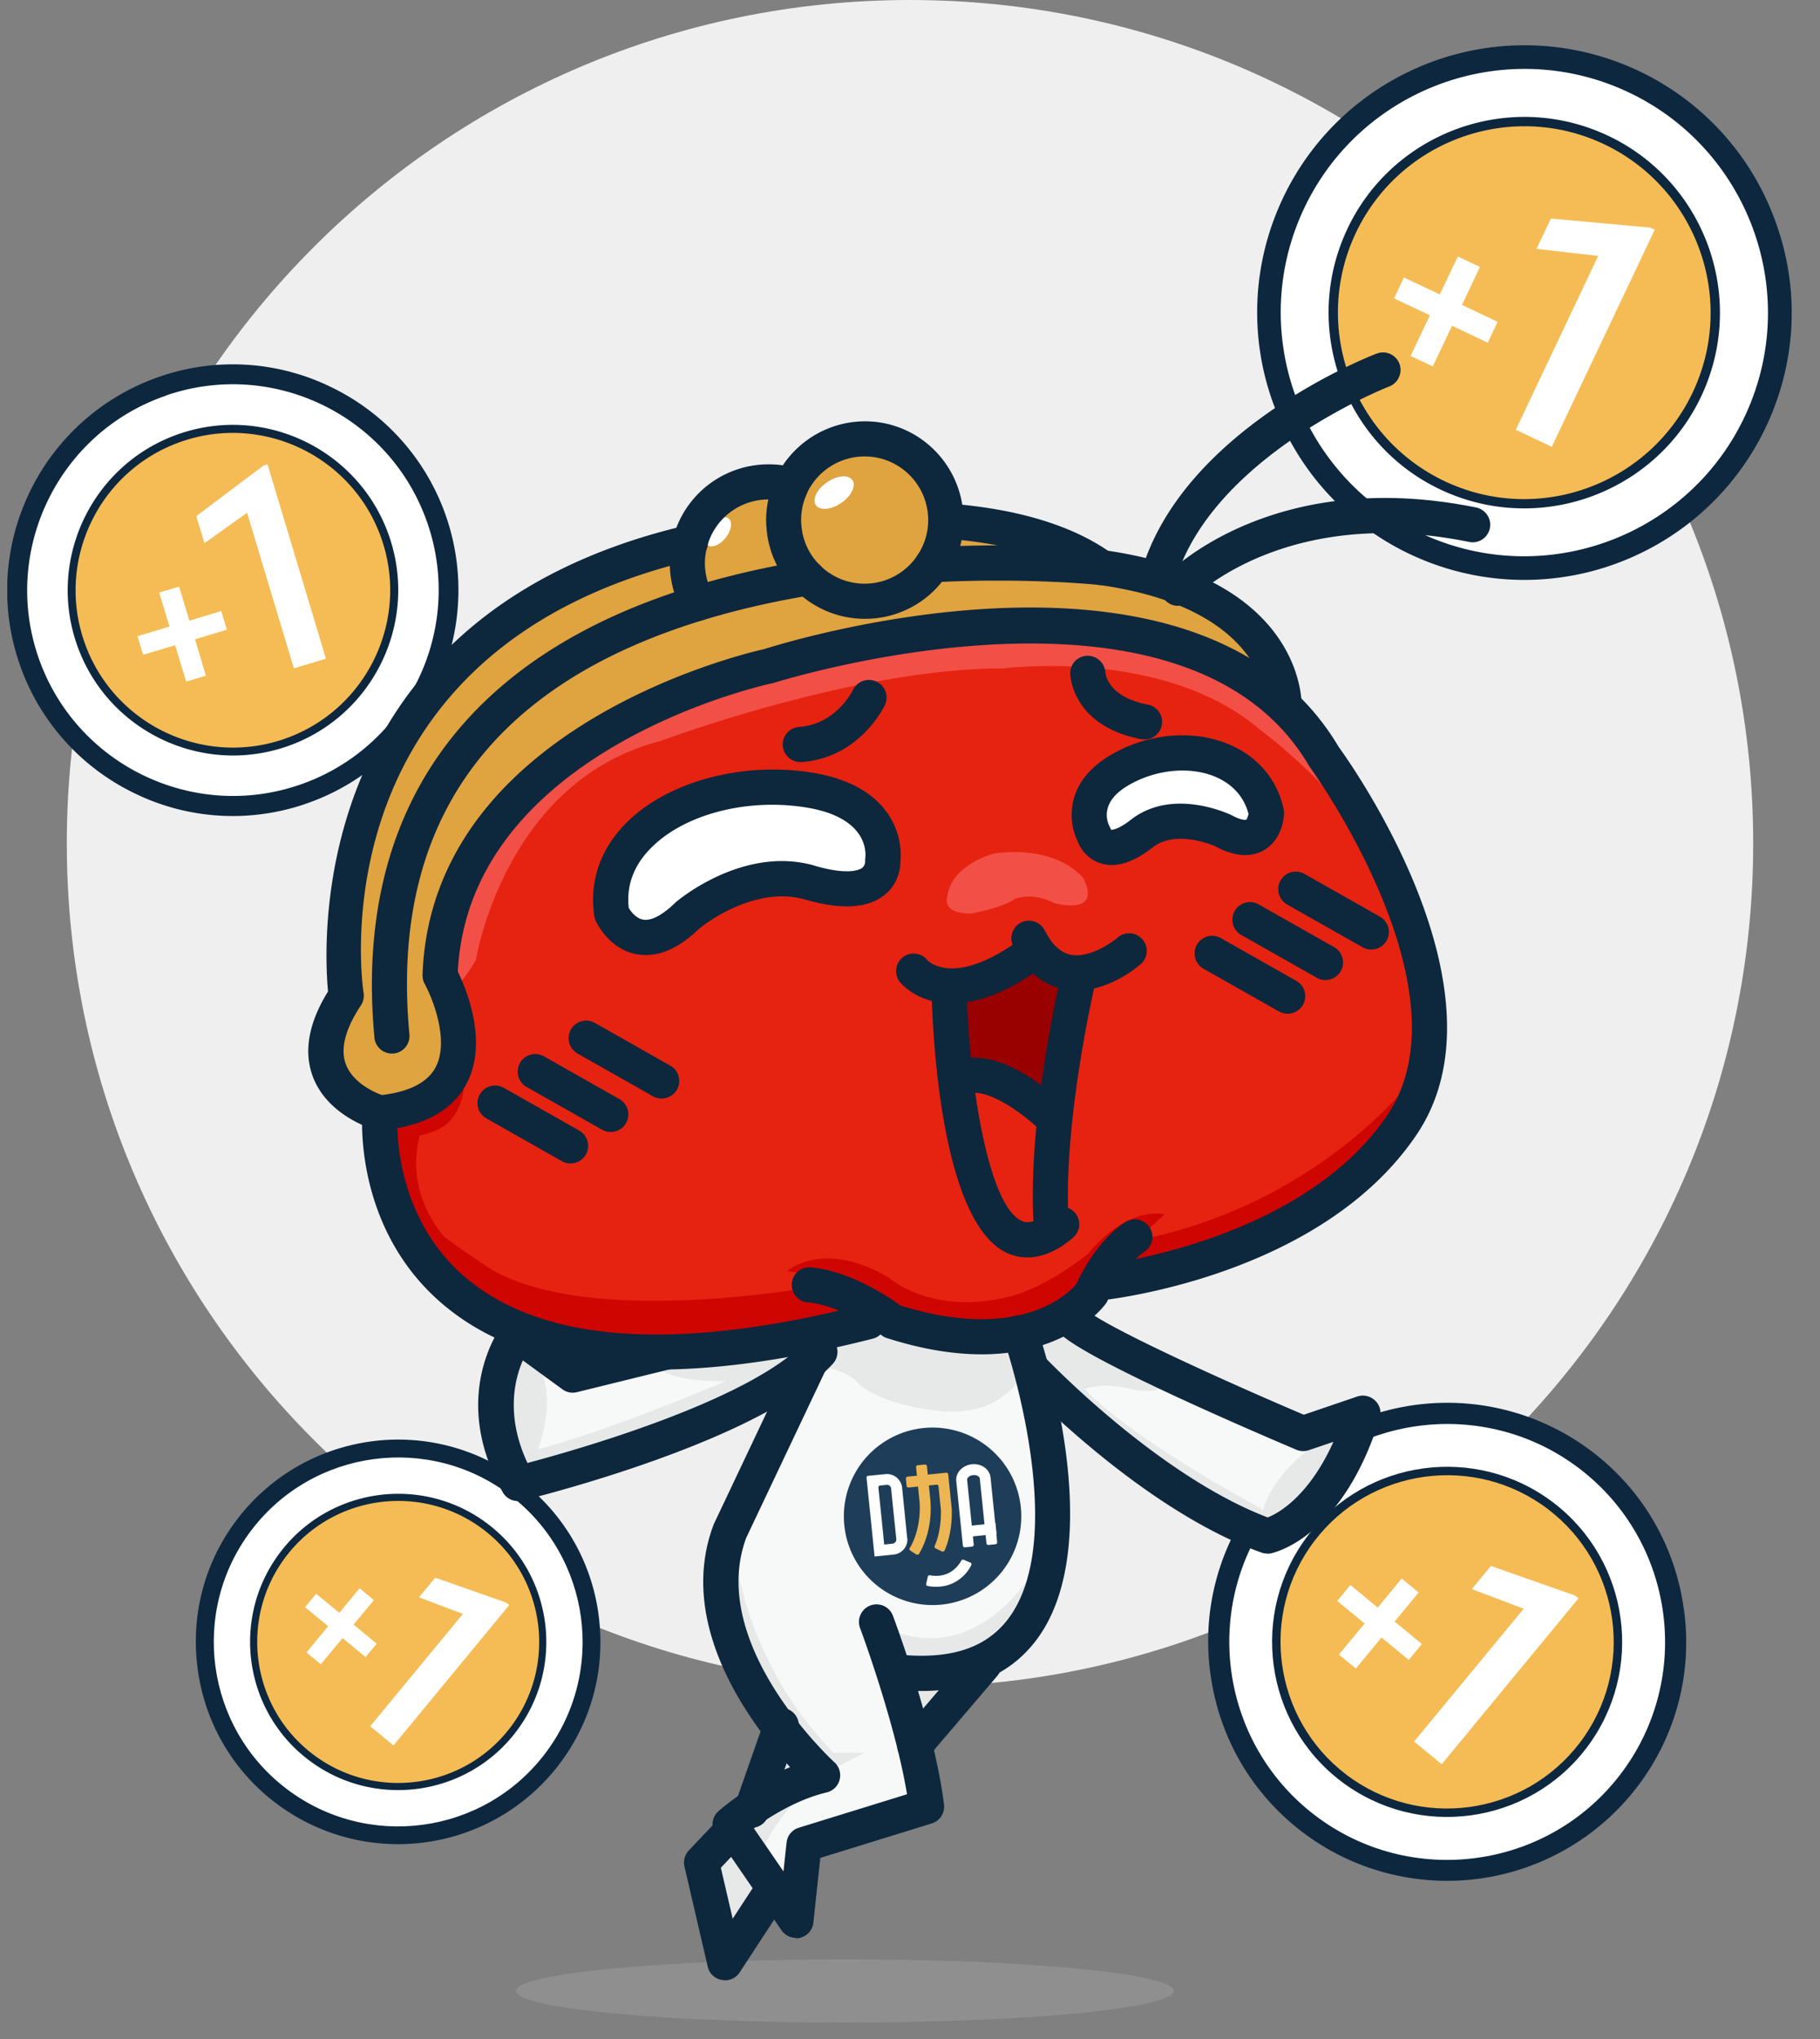 <svg width="125" height="140" fill="none" xmlns="http://www.w3.org/2000/svg"><rect width="100%" height="100%" fill="#808080" stroke="none"/><g clip-path="url(#clip0_260_29996)"><path d="M58.024 138.87c12.477 0 22.592-.971 22.592-2.17 0-1.198-10.115-2.17-22.592-2.17-12.476 0-22.59.972-22.59 2.17 0 1.199 10.114 2.17 22.59 2.17z" fill="#8F8F8F"/><path d="M62.5 115.824c31.984 0 57.912-25.928 57.912-57.912C120.412 25.928 94.484 0 62.5 0 30.516 0 4.588 25.928 4.588 57.912c0 31.984 25.928 57.912 57.912 57.912z" fill="#EFEFEF"/><path d="M111.906 4.582a18.322 18.322 0 00-15.364.446 18.292 18.292 0 00-8.719 9.222 18.247 18.247 0 00-.145 14.047 18.278 18.278 0 009.813 10.046 18.323 18.323 0 0015.365-.446 18.33 18.33 0 008.718-9.222c1.928-4.505 1.977-9.494.146-14.047a18.28 18.28 0 00-9.814-10.046z" fill="#0D273F"/><path d="M120.642 28.289c3.762-8.807-.328-18.996-9.135-22.758-8.807-3.762-18.997.327-22.758 9.135-3.762 8.807.327 18.996 9.135 22.758 8.807 3.762 18.996-.328 22.758-9.135z" fill="#fff"/><path d="M116.758 26.63c2.845-6.662-.248-14.37-6.91-17.215-6.662-2.846-14.37.248-17.215 6.91-2.846 6.662.248 14.37 6.91 17.215 6.662 2.845 14.369-.248 17.215-6.91z" fill="#F5BC55"/><path d="M100.407 20.935l2.451 1.162-.678 1.434-2.45-1.163-1.328 2.79-1.521-.716 1.327-2.79-2.46-1.163.678-1.434 2.46 1.163 1.24-2.606 1.521.717-1.24 2.615v-.01zm6.171 9.745l-2.47-1.172 5.657-11.935-4.233-.484.988-2.083 6.81.62.32.145-7.072 14.91z" fill="#fff"/><path d="M97.646 37.965c-9.096-3.885-13.34-14.454-9.455-23.55 3.885-9.097 14.454-13.34 23.551-9.455 9.096 3.885 13.339 14.454 9.455 23.55-3.885 9.097-14.454 13.34-23.55 9.455zm13.621-31.891c-8.486-3.623-18.338.33-21.962 8.816-3.623 8.486.33 18.338 8.816 21.961 8.486 3.623 18.338-.33 21.962-8.816 3.623-8.486-.33-18.338-8.816-21.961z" fill="#0D273F"/><path d="M99.41 33.828c-6.82-2.906-9.989-10.82-7.082-17.64 2.906-6.82 10.821-9.988 17.641-7.082 6.82 2.906 9.988 10.821 7.081 17.641-2.906 6.82-10.821 9.988-17.64 7.081zm10.307-24.131c-6.491-2.77-14.018.252-16.798 6.742-2.77 6.491.252 14.018 6.742 16.799 6.491 2.78 14.018-.252 16.798-6.743 2.771-6.49-.252-14.018-6.742-16.798zM10.953 25.865a15.49 15.49 0 00-9.378 8.98 15.447 15.447 0 00-.242 10.715 15.438 15.438 0 007.857 8.883 15.37 15.37 0 0011.838.737 15.492 15.492 0 009.377-8.98 15.502 15.502 0 00.242-10.715 15.438 15.438 0 00-7.856-8.883 15.371 15.371 0 00-11.838-.737z" fill="#0D273F"/><path d="M20.765 54.367c7.645-2.63 11.711-10.959 9.082-18.603-2.63-7.645-10.958-11.71-18.603-9.081C3.599 29.312-.466 37.64 2.163 45.285c2.629 7.645 10.958 11.71 18.602 9.082z" fill="#fff"/><path d="M19.606 50.996c5.783-1.99 8.858-8.29 6.87-14.073-1.99-5.782-8.29-8.858-14.073-6.869-5.783 1.989-8.858 8.29-6.87 14.072 1.99 5.783 8.29 8.858 14.073 6.87z" fill="#F5BC55"/><path d="M13.007 42.615l2.189-.659.388 1.279-2.19.659.746 2.5-1.356.406-.756-2.5-2.199.66-.387-1.28 2.199-.658-.707-2.335 1.365-.407.708 2.335zm9.387 2.606l-2.209.669-3.216-10.686-2.926 2.093-.562-1.86 4.612-3.468.28-.088 4.011 13.34h.01z" fill="#fff"/><path d="M20.921 54.85c-7.905 2.713-16.536-1.501-19.259-9.396-2.712-7.905 1.502-16.537 9.397-19.259 7.905-2.712 16.537 1.502 19.26 9.397 2.712 7.905-1.502 16.536-9.398 19.259zm-9.523-27.686C4.036 29.692.103 37.752 2.631 45.114c2.529 7.363 10.589 11.306 17.96 8.768 7.373-2.538 11.306-10.589 8.768-17.96-2.538-7.373-10.588-11.306-17.96-8.768v.01z" fill="#0D273F"/><path d="M19.69 51.256c-5.918 2.035-12.39-1.123-14.424-7.042-2.034-5.92 1.124-12.39 7.043-14.425 5.92-2.035 12.39 1.124 14.425 7.043 2.034 5.919-1.124 12.39-7.043 14.424zm-7.207-20.944c-5.638 1.937-8.64 8.099-6.703 13.727 1.937 5.638 8.098 8.641 13.727 6.704 5.638-1.938 8.641-8.099 6.704-13.727-1.938-5.638-8.1-8.641-13.728-6.704zm23.28 71.368a13.89 13.89 0 00-11.364-2.519 13.88 13.88 0 00-8.108 5.154c-2.248 2.945-3.207 6.597-2.713 10.278a13.777 13.777 0 005.348 9.194 13.89 13.89 0 0011.363 2.518 13.881 13.881 0 008.108-5.153c2.248-2.945 3.207-6.598 2.713-10.279a13.772 13.772 0 00-5.347-9.193z" fill="#0D273F"/><path d="M37.787 120.693c4.392-5.768 3.277-14.004-2.49-18.396-5.768-4.392-14.004-3.277-18.396 2.49-4.393 5.768-3.278 14.004 2.49 18.396 5.768 4.392 14.004 3.277 18.396-2.49z" fill="#fff"/><path d="M35.244 118.756c3.322-4.363 2.479-10.593-1.884-13.916-4.363-3.322-10.594-2.479-13.916 1.884-3.323 4.363-2.48 10.593 1.884 13.916 4.363 3.322 10.593 2.479 13.916-1.884z" fill="#F5BC55"/><path d="M24.293 111.551l1.579 1.308-.766.92-1.579-1.308-1.492 1.802-.988-.813 1.492-1.802-1.589-1.308.766-.92 1.588 1.307 1.395-1.685.979.814-1.395 1.685h.01zm2.731 8.293l-1.598-1.318 6.365-7.711-3.013-1.143 1.114-1.347 4.882 1.715.204.165-7.954 9.639z" fill="#fff"/><path d="M19.12 123.545c-5.959-4.534-7.111-13.079-2.578-19.036 4.534-5.958 13.079-7.111 19.036-2.577 5.958 4.533 7.111 13.078 2.577 19.036-4.534 5.957-13.078 7.11-19.036 2.577zm15.906-20.887c-5.56-4.233-13.524-3.158-17.757 2.403-4.233 5.56-3.158 13.524 2.403 17.757 5.56 4.233 13.523 3.158 17.757-2.403 4.233-5.56 3.158-13.523-2.403-17.757z" fill="#0D273F"/><path d="M21.183 120.832c-4.466-3.4-5.328-9.794-1.928-14.26 3.4-4.466 9.794-5.328 14.26-1.928 4.466 3.4 5.328 9.794 1.928 14.26-3.4 4.466-9.794 5.328-14.26 1.928zm12.032-15.8c-4.253-3.236-10.337-2.413-13.573 1.84-3.235 4.253-2.412 10.337 1.841 13.572 4.253 3.236 10.337 2.413 13.572-1.84 3.236-4.253 2.413-10.337-1.84-13.572zm76.124-5.367a16.43 16.43 0 00-13.427-2.974 16.389 16.389 0 00-9.58 6.093 16.294 16.294 0 00-3.198 12.148c.591 4.35 2.83 8.205 6.317 10.86a16.433 16.433 0 0023.007-3.12 16.29 16.29 0 003.197-12.148c-.591-4.349-2.828-8.205-6.316-10.86z" fill="#0D273F"/><path d="M111.734 122.136c5.193-6.819 3.874-16.557-2.945-21.75-6.819-5.192-16.556-3.874-21.75 2.945-5.192 6.819-3.874 16.556 2.945 21.749 6.82 5.193 16.557 3.875 21.75-2.944z" fill="#fff"/><path d="M108.728 119.847c3.929-5.159 2.931-12.526-2.228-16.455-5.159-3.928-12.526-2.931-16.454 2.228-3.929 5.159-2.931 12.526 2.227 16.454 5.16 3.929 12.526 2.932 16.455-2.227z" fill="#F5BC55"/><path d="M95.786 111.338l1.87 1.541-.901 1.094-1.87-1.54-1.763 2.131-1.162-.959 1.763-2.131-1.88-1.55.901-1.095 1.88 1.55 1.647-1.995 1.162.959-1.647 1.995zm3.226 9.794l-1.889-1.559 7.527-9.116-3.565-1.347 1.308-1.589 5.774 2.025.242.204-9.397 11.392v-.01z" fill="#fff"/><path d="M89.664 125.511c-7.043-5.367-8.409-15.461-3.042-22.504 5.367-7.043 15.461-8.409 22.504-3.042 7.043 5.367 8.409 15.462 3.042 22.504-5.367 7.043-15.461 8.409-22.504 3.042zm18.803-24.684c-6.568-4.998-15.984-3.73-20.983 2.839-4.999 6.568-3.73 15.984 2.839 20.983 6.568 4.999 15.984 3.73 20.983-2.838 4.998-6.569 3.729-15.985-2.839-20.984z" fill="#0D273F"/><path d="M92.105 122.304c-5.28-4.02-6.297-11.576-2.286-16.856 4.01-5.28 11.576-6.297 16.856-2.286 5.28 4.02 6.297 11.576 2.286 16.856-4.02 5.28-11.576 6.297-16.856 2.286zm14.221-18.677c-5.018-3.827-12.216-2.848-16.042 2.17-3.827 5.018-2.848 12.216 2.17 16.042 5.018 3.827 12.216 2.848 16.042-2.17 3.827-5.018 2.848-12.216-2.17-16.042z" fill="#0D273F"/><path d="M74.009 90.966s9.687 5.725 15.742 7.614l3.158-1.133s.455 3.933-5.609 7.43h-1.308s-11.354-6.394-15.8-12.74l.455 5.097s3.7 11.479-1.608 15.441l-6.326 6.074.562 4.864-8.234 3.167-.717 3.536-1.26-1.036-3.507 4.863-1.482-5.367 2.19-2.664 3.613-7.314s-4.34-5.968-4.63-9.6c0 0 2.712-11.432 6.597-15.791 0 0-14.454 8.273-20.78 8.089 0 0-2.596-4.524.6-9.407l3.508 2.665s5.521-.727 7.866-2.18l11.18-3.933s7.061-3.856 15.78 2.325h.01z" fill="#F7F8F8"/><path d="M71.868 106.378s-.116 4.902-4.553 7.954l-4.544 4.844-1.23-4.321-1.327-3.497.814.513c6.984 2.897 10.85-5.493 10.85-5.493h-.01zm-21.516-.997s.203 8.108 6.907 14.977h2.131l-3.08 1.55s-5.958-7.847-6.355-9.504c0 0-1.521-3.439.387-7.023h.01z" fill="#E7E8E8"/><path d="M56.048 122.053l-3.759 2.054 1.599-5.309 2.431 3.11-.27.145s-3.76 3.7-3.915 5.996l.94 1.24-2.063 2.79-1.444 2.083-1.375-4.96 2.237-3.39 5.62-3.74v-.019zM35.666 92.632c.135-.204 3.158 1.346 1.288 6.888 4.447-1.211 10.337-3.604 12.923-4.699-1.947.058-4.059-.164-5.134-1.21l2.296-1.047 12.613-1.821 12.1-1.192 4.524 2.703s-.078.048-.223.126l4.485 2.16s-.571 1.405-2.819.843c0 0-1.86-.533-3.235 0l.242.242c3.565 3.517 11.847 7.925 11.847 7.925l.146.203c.33-1.211 1.153-2.209 1.153-2.209 2.276-3.09 4.95-3.11 4.95-3.11-.775 3.139-4.146 5.368-5.58 6.191.339.823-.65.349-.65.349-7.052-2.868-13-8.97-13.95-9.969l-1.956-1.811-.417-.252.107 1.201s-1.27 3.003-5.415 2.77c0 0-4.728-.27-6.346-2.285 0 0-1.637-.998-3.003-.95l-1.472.64s-.6.126-1.511.261l.397.087c-5.212 4.35-17.97 6.82-17.97 6.82l-.708-1.957h.126c-.465-1.569-.63-4.049 1.182-6.907l.01.01z" fill="#E7E8E8"/><path d="M79.84 43.197s8.167 1.482 14.93 15.81c0 0 10.694 18.668-8.448 25.604l-10.686 2.945s-4.165 3.846-7.188 3.865c0 0-4.747.397-7.663-1.656 0 0-18.648 6.665-28.917-1.211 0 0-6.936-4.573-6.21-13.621 0 0 6.249 1.511 5.106-5.357l-.514-2.587s-.881-20.47 28.56-23.124c0 0 13.513-2.034 21.05-.659l-.02-.01z" fill="#E62310"/><path d="M88.269 47.682s-10.967-7.294-26.35-3.778c0 0-22.01 2.81-28.055 12.061 0 0-3.866 6.907-3.381 11.75 0 0 2.024 8.516-3.914 7.76 0 0-5.832.068-2.538-7.72 0 0-1.928-24.636 22.388-30.187 0 0 2.431-6.732 7.885-4.272 0 0 4.292-4.688 8.835-1.182 0 0 1.793 2.8 1.667 4.486 0 0 10.326-.785 13 3.788 0 0 8.98 1.269 10.453 7.294h.01z" fill="#DFA340"/><path d="M64.844 38.13s3.459-.329 7.896.543l-.804.775-8.322.261 1.22-1.588.01.01z" fill="#FDB400"/><path d="M97.724 73.228s-6.375 9.3-19.54 11.916c-.426.087-2.005 1.627-2.703 2.945-.697 1.317.349-.097.349-.097s16.566-.465 21.903-14.754l-.01-.01z" fill="#CF0501"/><path d="M79.996 83.371l-3.081 2.81s-3.923 5.308-8.273 5.676c0 0-4.573-.261-11.044-3.11 0 0-1.56-1.336-3.545-1.462 0 0 2.412-2.228 6.965.416 0 0 2.81 2.597 8.06 1.386 0 0 2.305-.359 5.648-2.994 0 0 2.363-3.187 5.28-2.722h-.01z" fill="#CF0501"/><path d="M95.399 60.325s-5.183-11.131-11.567-14.948c0 0-4.214-3.594-15.645-2.2 0 0-22.785 1.667-31.233 9.504 0 0-5.841 4.573-6.374 11.858 0 0-.543.89-.087 3.177 0 0 .32 1.356 2.189-1.792 0 0 1.947-12.294 12.68-15.045 0 0 13.35-5.018 23.61-4.989 0 0 10.966-1.434 17.543 4.195 0 0 5.861 4.291 8.835 9.745" fill="#F24F46"/><path d="M25.736 77.161l.107-1.792s3.003 1.666 5.89-3.264c0 0 1.133 4.853-2.345 5.705 0 0-.223.088-.562.155-.387 1.502-.581 4.205 1.657 6.927a42.923 42.923 0 002.402 1.686c6.617 5.037 24.16 1.579 24.16 1.579l2.917 2.325c-17.196 5.483-26.699-.669-26.699-.669-3.855-2.557-5.58-5.221-6.345-7.014-.669-1.395-1.182-3.245-1.182-5.647v.01z" fill="#CF0501"/><path d="M57.776 34.535c.693-.475 1.037-1.178.767-1.571-.269-.393-1.048-.326-1.742.148-.693.475-1.036 1.178-.767 1.571s1.049.327 1.742-.148zm-7.936 2.39c.398-.504.489-1.095.204-1.32-.286-.226-.84 0-1.238.503-.398.504-.49 1.095-.204 1.32.285.226.84 0 1.238-.503z" fill="#fff"/><path d="M74.387 60.285S72.74 58.02 68.283 58.6c0 0-2.954.726-3.225 2.983 0 0-.427 1.163 1.646 1.144 0 0 2.054-.368 2.945-.97 0 0 1.114-.59 2.761.253 0 0 3.333.94 1.986-1.734l-.01.01z" fill="#F24F46"/><path d="M73.35 66.592l-1.114 10.647s-3.662-3.391-6.152-3.45L65 67.426s2.771.097 5.697-2.81c0 0 .688 1.502 2.644 1.977h.01z" fill="#900"/><path d="M75.617 56.488s-2.46-4.175 5.173-4.514c0 0 6.23.484 5.687 4.572 0 0-.882 2.713-3.168.485 0 0-2.742-1.657-4.456 0 0 0-2.015 1.269-3.236-.533v-.01zm-15.054.717s.862 4.398-3.614 3.323c0 0-3.07-1.89-9.416 2.15 0 0-5.939 3.982-5.851-1.54 0 0 3.526-6.878 12.022-7.043 0 0 4.727-.165 6.868 3.12l-.01-.01z" fill="#fff"/><path d="M45.12 94.037c4.312 0 9.262-.707 14.823-2.122a1.208 1.208 0 00.871-1.472 1.208 1.208 0 00-1.472-.872c-12.836 3.265-22.04 2.645-27.348-1.84-4.03-3.401-4.64-8.245-4.708-10.27 2.325-.426 3.923-1.462 4.766-3.07 1.511-2.878-.068-6.578-.61-7.683.794-15.325 21.37-19.752 21.584-19.791.038 0 .087-.02.126-.03.28-.086 28.2-8.863 36.744 5.678.02.038.049.068.068.106.116.155 11.092 15.307 5.338 23.87-5.92 8.806-19.811 10.337-19.956 10.347a1.208 1.208 0 00.251 2.402c.62-.068 15.171-1.676 21.71-11.402 6.578-9.785-4.485-25.4-5.357-26.592-9.445-15.946-37.617-7.315-39.477-6.724-1.404.31-22.862 5.377-23.453 22.369 0 .223.049.436.155.63.533.968 1.705 3.884.746 5.706-.572 1.085-1.899 1.734-3.943 1.937a1.21 1.21 0 00-1.085 1.095c-.029.33-.61 8.04 5.522 13.243 3.517 2.983 8.438 4.475 14.706 4.475v.01z" fill="#0D273D"/><path d="M67.412 92.99c5.957 0 8.399-3.294 8.534-3.478.049-.067.087-.135.117-.203 1.104-2.451 2.499-3.333 2.509-3.342a1.22 1.22 0 00.406-1.657 1.208 1.208 0 00-1.637-.426c-.203.116-2.015 1.24-3.42 4.291-.474.562-3.787 4.04-12.08 1.463-.726-.532-3.478-2.402-6.161-2.615a1.2 1.2 0 00-1.298 1.104 1.206 1.206 0 001.104 1.298c2.345.184 5.038 2.238 5.067 2.257.106.087.232.155.368.194 2.519.804 4.67 1.114 6.5 1.114h-.01zM54.634 40.542a6.675 6.675 0 01-1.986-4.253 5.668 5.668 0 01-.03-.571 6.802 6.802 0 016.781-6.79c3.74-.001 6.782 3.04 6.782 6.848a6.67 6.67 0 01-1.114 3.652 6.74 6.74 0 01-5.667 3.061 6.755 6.755 0 01-4.756-1.957l-.01.01zm.813-6.704a4.307 4.307 0 00-.426 1.88c0 .106 0 .213.02.348a4.302 4.302 0 001.278 2.752 4.357 4.357 0 006.713-.717 4.344 4.344 0 00.718-2.393 4.37 4.37 0 00-4.37-4.37 4.385 4.385 0 00-3.942 2.49l.01.01z" fill="#0D273D"/><path d="M47.94 42.625c.203 0 .407-.048.6-.164.582-.33.775-1.076.446-1.647a4.288 4.288 0 01-.572-2.16c0-.378.049-.737.146-1.095a4.346 4.346 0 014.223-3.265c.417 0 .843.058 1.23.184a1.211 1.211 0 00.708-2.315 6.465 6.465 0 00-1.938-.281 6.77 6.77 0 00-6.558 5.066 6.712 6.712 0 00-.223 1.715c0 1.182.31 2.345.891 3.362.223.387.63.61 1.047.61v-.01zm40.261 7.082c.649 0 1.182-.504 1.201-1.163.01-.358.155-8.845-13.601-10.772-.242-.03-5.105-.553-11.829-.204-.668.039-1.181.6-1.143 1.27.04.668.61 1.162 1.27 1.142 6.51-.339 11.353.184 11.402.184 11.46 1.608 11.489 8.031 11.489 8.303-.01.658.514 1.21 1.172 1.23h.03l.009.01z" fill="#0D273D"/><path d="M26.908 72.337h.116a1.209 1.209 0 001.095-1.318c-1.346-14.386 5.444-23.957 20.17-28.442 2.286-.698 4.766-1.27 7.391-1.705a1.206 1.206 0 10-.388-2.383 59.525 59.525 0 00-7.701 1.772c-15.752 4.796-23.318 15.51-21.874 30.981a1.2 1.2 0 001.2 1.095h-.009z" fill="#0D273D"/><path d="M26.104 77.616a1.202 1.202 0 00.32-2.364c-.02 0-2.093-.62-2.674-2.189-.387-1.056-.039-2.412 1.037-4.03.164-.252.232-.552.184-.843-.146-.959-3.188-23.53 22.523-29.72l.136-.03a1.208 1.208 0 10-.494-2.364l-.262.059c-25.73 6.19-24.674 28.413-24.345 31.94-1.337 2.16-1.685 4.126-1.046 5.84 1.017 2.723 4.156 3.624 4.282 3.663.107.029.213.048.32.048l.02-.01zm49.532-37.442c.378 0 .746-.174.988-.504a1.21 1.21 0 00-.28-1.685c-2.674-1.909-6.472-3.061-11.286-3.42-.66-.058-1.24.446-1.299 1.114a1.212 1.212 0 001.114 1.298c4.37.33 7.76 1.328 10.066 2.974.213.155.455.223.697.223zm2.974 10.598c.572 0 1.076-.407 1.182-.978a1.204 1.204 0 00-.959-1.415c-2.712-.523-2.896-2.044-2.916-2.218a1.224 1.224 0 00-1.26-1.133 1.193 1.193 0 00-1.152 1.21c0 .146.126 3.604 4.873 4.515.077.01.155.02.232.02zm-23.637 1.55h.087c3.962-.28 5.648-3.768 5.716-3.914.28-.6.029-1.327-.582-1.608a1.214 1.214 0 00-1.608.572c-.058.106-1.182 2.364-3.7 2.538a1.218 1.218 0 00-1.124 1.288c.048.64.572 1.124 1.201 1.124h.01zM43.735 65.526c-1.87-.349-2.722-2.092-2.819-2.296a1.288 1.288 0 01-.097-.33c-.358-2.402.417-4.63 2.248-6.451 2.829-2.8 7.934-4.166 12.7-3.4 2.393.387 4.127 1.307 5.154 2.741a5.027 5.027 0 01.92 3.371c0 .417-.106 1.483-1.075 2.277-1.133.93-2.974 1.046-5.454.33-3.478-1.008-6.975 1.733-7.304 2.005-1.24 1.201-2.461 1.802-3.643 1.802-.213 0-.416-.02-.63-.059v.01zm12.245-6.074c2.296.659 3.062.271 3.236.136a.558.558 0 00.203-.427c0-.077 0-.174.01-.251.039-.281.252-2.771-4.059-3.468-4.04-.65-8.302.445-10.608 2.731-1.23 1.211-1.753 2.616-1.579 4.166.145.242.504.727.998.804.552.097 1.327-.31 2.228-1.191.155-.136 3.362-2.83 7.295-2.83a8.14 8.14 0 012.267.32l.01.01z" fill="#0D273D"/><path d="M75.559 59.268c-.853-.28-1.366-.988-1.57-1.56-.62-1.288-.881-4.02 2.316-5.88 2.586-1.511 5.735-1.763 8.224-.668 1.909.843 3.197 2.402 3.633 4.388.02.097.03.194.03.3 0 .185-.098 1.802-1.405 2.539-.92.523-2.064.407-3.343-.291-.029-.01-2.654-1.182-4.272.087-1.027.804-1.976 1.211-2.819 1.211-.271 0-.533-.039-.785-.126h-.01zm8.98-3.323c.765.427 1.046.34 1.046.34.058-.04.126-.223.165-.398-.378-1.443-1.395-2.16-2.2-2.519-1.762-.775-4.136-.561-6.034.543-1.938 1.124-1.512 2.402-1.337 2.78.038.078.106.204.126.281 0 0 .397.068 1.366-.688 1.065-.833 2.286-1.104 3.39-1.104 1.802 0 3.323.698 3.468.765h.01zm-21.264 60.16c3.468 0 6.103-1.153 7.857-3.439 5.163-6.733.29-20.954.077-21.555-.223-.63-.91-.96-1.54-.746-.63.223-.96.91-.746 1.54.048.136 4.66 13.592.29 19.288-1.453 1.889-3.739 2.693-7.013 2.451-.659-.058-1.24.455-1.298 1.114a1.219 1.219 0 001.114 1.298c.426.029.843.049 1.25.049h.009z" fill="#0D273D"/><path d="M54.663 133.087c.097 0 .194-.01.3-.039.494-.126.853-.542.901-1.046l.475-4.437 7.653-2.364c.562-.174.91-.716.843-1.298-.65-5.308-3.39-12.652-3.507-12.962a1.202 1.202 0 00-1.55-.707c-.62.233-.94.93-.707 1.55.029.068 2.412 6.481 3.226 11.412l-7.43 2.296a1.196 1.196 0 00-.844 1.027l-.213 1.976-2.034-2.964c1.036-.756 2.926-1.967 4.999-2.461.436-.106.784-.436.89-.872a1.211 1.211 0 00-.358-1.201c-.087-.077-8.786-8.06-6.054-15.413l6.413-13.533c.29-.6.029-1.327-.572-1.608a1.202 1.202 0 00-1.608.571l-6.432 13.572s-.03.059-.039.088c-2.616 6.907 2.587 13.756 5.25 16.662-2.78 1.134-4.824 2.935-4.92 3.023a1.205 1.205 0 00-.194 1.588l4.524 6.588c.232.329.6.523.998.523l-.01.029z" fill="#0D273D"/><path d="M35.598 103.065a.898.898 0 00.28-.038c.67-.165 16.43-4.04 21.323-9.388a1.2 1.2 0 00-.078-1.705 1.208 1.208 0 00-1.704.078c-3.779 4.127-15.772 7.527-19.191 8.438-1.502-3.207-.892-5.726-.32-7.043l2.722 1.986c.29.213.65.28.998.194l6.297-1.55a1.2 1.2 0 00.881-1.463 1.2 1.2 0 00-1.462-.882l-5.755 1.415-3.371-2.451a1.218 1.218 0 00-1.666.232c-.155.203-3.75 4.94-.03 11.557.214.388.62.62 1.056.62h.02zm51.44 3.614c.078 0 .146 0 .223-.02.204-.038 4.922-1.017 7.498-9.27.136-.436.02-.911-.31-1.221a1.207 1.207 0 00-1.23-.281l-3.671 1.25c-5.338-2.267-13.796-6.094-15.045-7.285a1.208 1.208 0 00-1.705.048 1.208 1.208 0 00.048 1.705c1.986 1.88 13.834 6.936 16.188 7.934.271.116.581.126.862.03l1.686-.572c-1.695 3.758-3.778 4.901-4.514 5.192-7.625-2.906-15.307-10.995-15.384-11.082a1.208 1.208 0 00-1.705-.049 1.2 1.2 0 00-.049 1.705c.34.359 8.409 8.864 16.711 11.838.136.049.271.068.407.068l-.01.01zM62.83 121.055c.339 0 .678-.145.92-.426l4.737-5.551a1.203 1.203 0 00-.136-1.705 1.212 1.212 0 00-1.705.135l-4.737 5.551a1.203 1.203 0 00.136 1.705c.222.194.503.291.784.291zm-13.04 14.919c.407 0 .785-.203 1.008-.542l3.119-4.767a1.206 1.206 0 00-.349-1.676 1.206 1.206 0 00-1.676.349l-1.57 2.403-.813-3.498 1.511-1.598a1.208 1.208 0 00-.048-1.705 1.208 1.208 0 00-1.705.048l-1.957 2.064a1.21 1.21 0 00-.3 1.104l1.598 6.878c.107.475.494.833.969.911.068.01.145.019.213.019v.01z" fill="#0D273D"/><path d="M51.611 125.502c.494 0 .969-.31 1.143-.804l2.044-5.822a1.206 1.206 0 10-2.276-.804l-2.044 5.822a1.206 1.206 0 001.133 1.608zM73.97 68.006c2.257 0 4.146-1.608 4.379-1.811a1.201 1.201 0 00.106-1.705 1.2 1.2 0 00-1.705-.107c-.474.407-1.957 1.405-3.197 1.172-.707-.136-1.298-.688-1.801-1.676a1.216 1.216 0 00-1.628-.533c-.59.3-.833 1.027-.533 1.628.853 1.676 2.035 2.674 3.507 2.955.29.058.572.077.853.077h.019z" fill="#0D273D"/><path d="M65.377 68.898c1.521 0 3.556-.572 6.123-2.451a1.2 1.2 0 00.261-1.686 1.2 1.2 0 00-1.685-.262c-4.612 3.372-6.365 1.444-6.384 1.425a1.203 1.203 0 00-1.696-.185 1.203 1.203 0 00-.184 1.696c.078.097 1.22 1.463 3.565 1.463z" fill="#0D273D"/><path d="M70.57 86.335c.862 0 1.918-.33 3.129-1.356a1.211 1.211 0 00.135-1.705 1.211 1.211 0 00-1.705-.136c-.804.688-1.453.92-1.947.698-2.383-1.076-3.652-9.92-3.788-15.859-.019-.668-.532-1.182-1.23-1.182a1.218 1.218 0 00-1.182 1.24c.058 2.645.591 15.927 5.212 18.01.368.164.833.29 1.366.29h.01z" fill="#0D273D"/><path d="M72.226 85.773h.107a1.207 1.207 0 001.104-1.307c-.59-7.004 1.84-17.225 1.87-17.322a1.203 1.203 0 00-.891-1.453 1.208 1.208 0 00-1.453.891c-.107.436-2.548 10.696-1.928 18.097.048.63.58 1.104 1.2 1.104l-.009-.01z" fill="#0D273D"/><path d="M72.294 77.956a1.207 1.207 0 00.853-2.063c-.495-.495-4.96-4.738-8.119-2.743a1.21 1.21 0 001.289 2.045c1.114-.698 3.72 1.026 5.134 2.421.233.233.543.35.843.35v-.01zm16.139-8.351a1.207 1.207 0 00.6-2.257l-5.182-2.936a1.207 1.207 0 10-1.191 2.102l5.183 2.936c.184.106.387.154.59.154zM45.44 75.427a1.207 1.207 0 00.6-2.257l-5.182-2.936a1.207 1.207 0 10-1.191 2.103l5.182 2.935c.184.106.388.155.591.155zm-3.497 2.296a1.207 1.207 0 00.6-2.257l-5.182-2.936a1.207 1.207 0 10-1.192 2.102l5.183 2.936c.184.106.388.155.591.155zm-2.761 2.16a1.207 1.207 0 00.6-2.257L34.6 74.691a1.207 1.207 0 10-1.192 2.102l5.183 2.935c.184.107.388.155.591.155zM91.03 67.29a1.23 1.23 0 001.056-.61 1.207 1.207 0 00-.456-1.648l-5.182-2.935a1.207 1.207 0 10-1.192 2.102l5.183 2.936c.184.106.387.155.59.155zm3.148-2.093a1.207 1.207 0 00.6-2.257l-5.182-2.936a1.207 1.207 0 10-1.192 2.102l5.183 2.936c.184.106.388.155.591.155zM80.897 41.589c.32 0 .63-.126.871-.368.272-.272 6.569-6.559 19.133-4.011a1.205 1.205 0 001.424-.94 1.21 1.21 0 00-.939-1.424c-13.94-2.829-21.061 4.398-21.352 4.708a1.199 1.199 0 00.04 1.705c.232.223.532.34.832.34l-.01-.01z" fill="#0D273D"/><path d="M79.53 40.833a1.21 1.21 0 001.163-.872c2.529-8.65 14.6-13.378 14.725-13.427.62-.242.93-.94.698-1.56a1.21 1.21 0 00-1.56-.697c-.543.203-13.31 5.192-16.178 15.006a1.22 1.22 0 00.823 1.501c.117.03.223.049.34.049h-.01z" fill="#0D273D"/><path d="M64.05 110.205a6.093 6.093 0 100-12.186 6.093 6.093 0 000 12.186z" fill="#1E3D59"/><path d="M62.946 106.737l-.427-.271c-.058-.039-.077-.107-.038-.165.852-1.453.678-3.139.678-3.149l-.242-2.412c0-.068.038-.126.106-.135l.504-.049c.068 0 .126.039.136.107l.242 2.402c0 .078.213 1.947-.785 3.623a.126.126 0 01-.174.039v.01z" fill="#ECB655"/><path d="M68.39 106.029l-.504.049c-.067 0-.126-.039-.135-.107l-.456-4.446c-.01-.136-.203-.271-.465-.242-.261.029-.416.193-.406.329l.455 4.447c0 .067-.039.126-.107.135l-.504.049c-.067 0-.126-.039-.135-.107l-.456-4.447c-.058-.571.427-1.085 1.076-1.152.649-.068 1.22.339 1.279.91l.455 4.447c0 .068-.039.126-.107.135h.01z" fill="#fff"/><path d="M68.369 104.58l-1.976.202.076.742 1.976-.202-.076-.742zm-6.063 1.023l-.348-3.468c0-.068-.02-.126-.04-.184a1.047 1.047 0 00-1.104-.736l-1.191.116c-.068 0-.116.068-.107.136l.446 4.378.106 1.027 1.318-.135a1.04 1.04 0 00.93-1.134h-.01zm-1.007.388l-.572.058-.106-1.085-.291-2.829c0-.068.039-.126.107-.136l.445-.048c.165-.019.31.097.32.252l.145 1.414.213 2.054c.02.155-.106.3-.261.32z" fill="#fff"/><path d="M64.709 106.533l-.456-.222a.125.125 0 01-.058-.165c.485-1.095.427-2.373.427-2.47l-.165-1.628c0-.068-.068-.116-.136-.106l-1.918.193c-.068 0-.126-.038-.136-.106l-.048-.504c0-.068.039-.126.107-.136l2.664-.271c.068 0 .126.039.135.107l.243 2.393c0 .067.087 1.54-.495 2.848-.029.058-.106.087-.164.058v.009z" fill="#ECB655"/><path d="M64.593 108.936a3.071 3.071 0 01-.882-.039c-.068-.01-.107-.077-.097-.145l.107-.494c.01-.068.077-.107.145-.097 1.366.242 1.986-.698 2.16-1.008.03-.058.097-.077.155-.058l.465.194c.068.029.097.106.068.165-.271.571-.969 1.366-2.121 1.482z" fill="#fff"/></g><defs><clipPath id="clip0_260_29996"><path fill="#fff" transform="translate(.5)" d="M0 0h124v139.5H0z"/></clipPath></defs></svg>